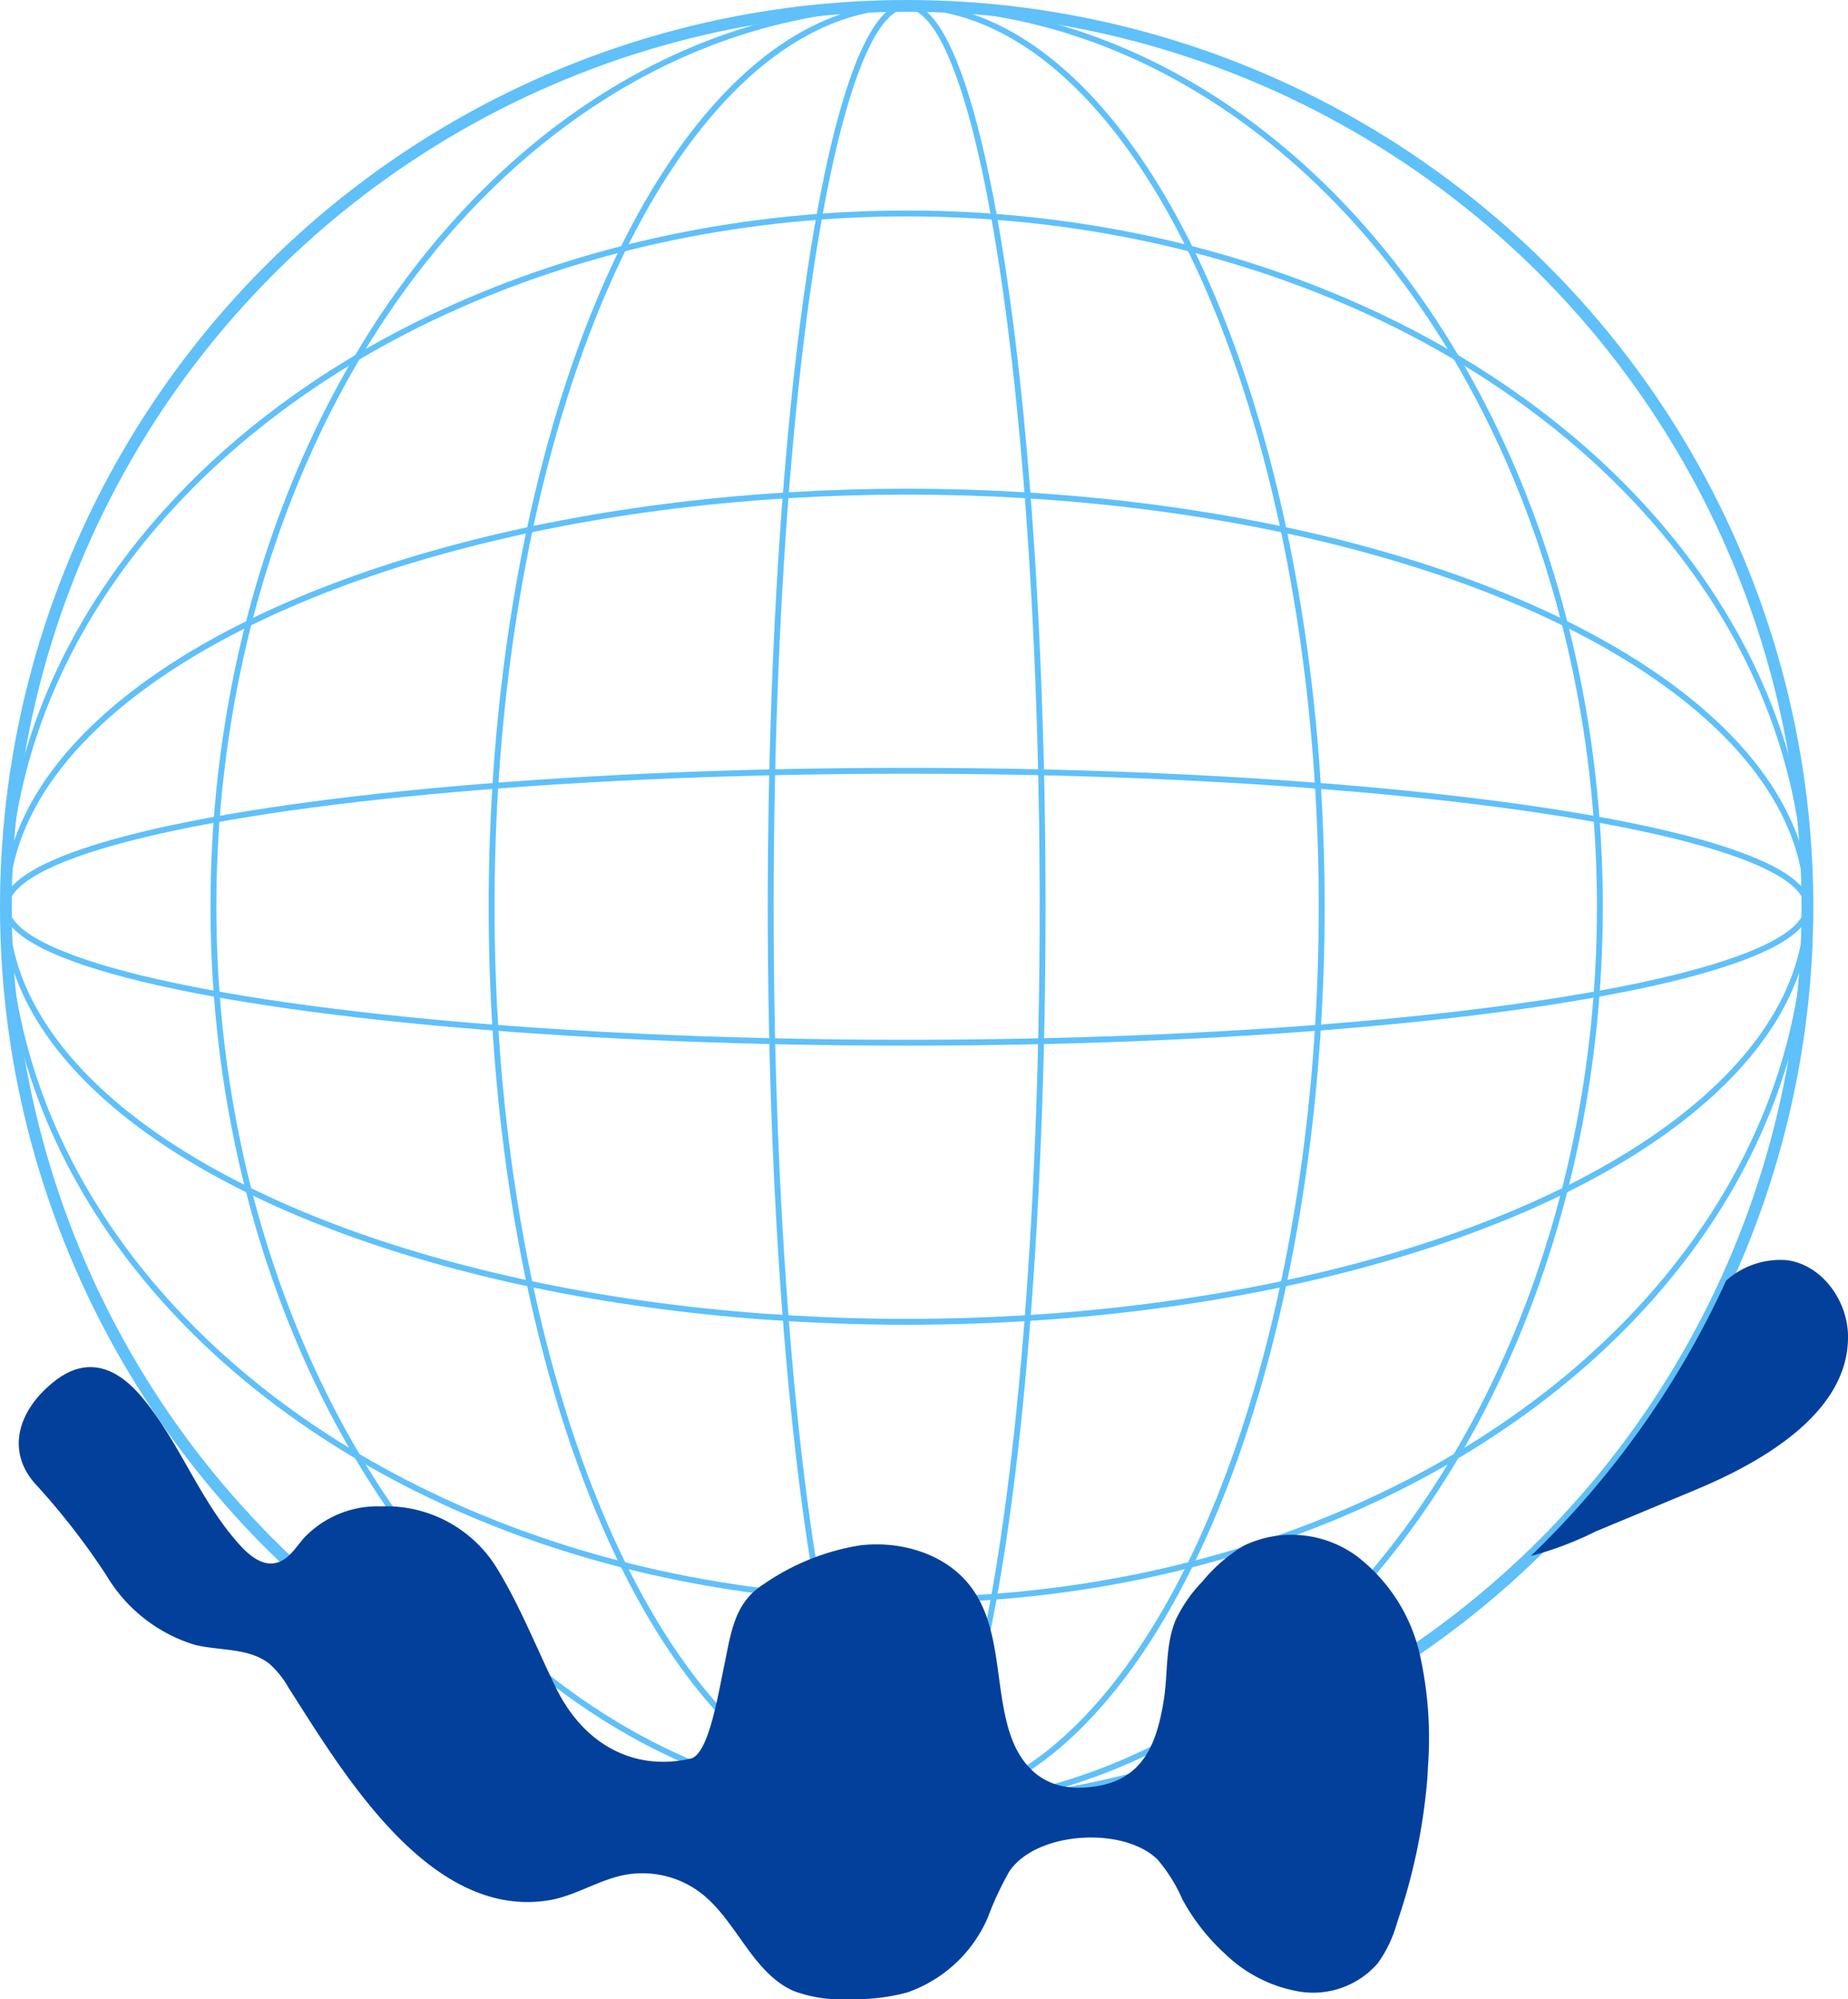 <svg xmlns="http://www.w3.org/2000/svg" width="157.198" height="170.034" viewBox="0 0 157.198 170.034">
  <g id="Group_1368" data-name="Group 1368" transform="translate(-7636.5 -4688.813)">
    <g id="Group_1368-2" data-name="Group 1368" transform="translate(7637 4689.313)">
      <g id="Group_187" data-name="Group 187">
        <g id="Group_186" data-name="Group 186">
          <circle id="Ellipse_1" data-name="Ellipse 1" cx="76.624" cy="76.624" r="76.624" fill="none" stroke="#5fc0fa" stroke-miterlimit="10" stroke-width="1"/>
          <g id="Group_185" data-name="Group 185">
            <g id="Group_183" data-name="Group 183">
              <circle id="Ellipse_2" data-name="Ellipse 2" cx="76.624" cy="76.624" r="76.624" fill="none" stroke="#5fc0fa" stroke-miterlimit="10" stroke-width="0.5"/>
              <ellipse id="Ellipse_3" data-name="Ellipse 3" cx="58.968" cy="76.624" rx="58.968" ry="76.624" transform="translate(17.656)" fill="none" stroke="#5fc0fa" stroke-miterlimit="10" stroke-width="0.5"/>
              <ellipse id="Ellipse_4" data-name="Ellipse 4" cx="35.305" cy="76.624" rx="35.305" ry="76.624" transform="translate(41.318)" fill="none" stroke="#5fc0fa" stroke-miterlimit="10" stroke-width="0.5"/>
              <ellipse id="Ellipse_5" data-name="Ellipse 5" cx="11.565" cy="76.624" rx="11.565" ry="76.624" transform="translate(65.059)" fill="none" stroke="#5fc0fa" stroke-miterlimit="10" stroke-width="0.5"/>
            </g>
            <g id="Group_184" data-name="Group 184">
              <circle id="Ellipse_6" data-name="Ellipse 6" cx="76.624" cy="76.624" r="76.624" fill="none" stroke="#5fc0fa" stroke-miterlimit="10" stroke-width="0.5"/>
              <ellipse id="Ellipse_7" data-name="Ellipse 7" cx="76.624" cy="58.968" rx="76.624" ry="58.968" transform="translate(0 17.656)" fill="none" stroke="#5fc0fa" stroke-miterlimit="10" stroke-width="0.5"/>
              <ellipse id="Ellipse_8" data-name="Ellipse 8" cx="76.624" cy="35.305" rx="76.624" ry="35.305" transform="translate(0 41.318)" fill="none" stroke="#5fc0fa" stroke-miterlimit="10" stroke-width="0.5"/>
              <ellipse id="Ellipse_9" data-name="Ellipse 9" cx="76.624" cy="11.565" rx="76.624" ry="11.565" transform="translate(0 65.059)" fill="none" stroke="#5fc0fa" stroke-miterlimit="10" stroke-width="0.5"/>
            </g>
          </g>
        </g>
      </g>
    </g>
    <g id="Group_1369" data-name="Group 1369" transform="translate(7638.093 4805.093)">
      <g id="Group_189" data-name="Group 189">
        <path id="Path_145" data-name="Path 145" d="M144.016,90.812l-.037.771a50.166,50.166,0,0,1-2.572,12.384,10.913,10.913,0,0,1-1.659,3.506,7.29,7.29,0,0,1-6.557,2.423,11.95,11.95,0,0,1-6.427-3.224,17.757,17.757,0,0,1-3.639-4.648,13.563,13.563,0,0,0-2.095-3.364c-2.884-2.856-10.323-2.426-12.626,1.006a27.418,27.418,0,0,0-1.838,3.945,11.608,11.608,0,0,1-6.842,6.341,16.95,16.95,0,0,1-4.936.566,11.423,11.423,0,0,1-4.744-.7c-3.543-1.581-4.837-6.025-7.931-8.368a8.2,8.2,0,0,0-6.461-1.488c-2.213.436-4.178,1.782-6.4,2.148-10.224,1.677-17.629-11.016-22.184-18.124a7.888,7.888,0,0,0-1.581-1.971c-1.721-1.389-4.2-1.108-6.35-1.625A13.224,13.224,0,0,1,31.6,74.473a60.781,60.781,0,0,0-6.146-7.888c-2.423-2.85-1.266-6.285,1.767-8.646,2.924-2.278,5.465-.928,7.393,1.371,3.268,3.905,4.831,8.658,8.268,12.508.817.916,1.915,1.863,3.116,1.606,1.064-.226,1.686-1.29,2.4-2.114a8.6,8.6,0,0,1,6.582-2.7,11.037,11.037,0,0,1,9.862,5.292c1.953,3.2,3.342,6.734,4.991,10.116,2.352,4.821,6.619,7.145,11.453,6.05,1.519-.343,2.308-5.2,2.906-8.1.566-2.754.876-5.2,3.323-6.743a19.965,19.965,0,0,1,8.194-3.3c3.5-.418,7.349.73,9.457,3.565,2.485,3.345,2.015,7.968,3.156,11.979.925,3.249,3,5.233,6.378,5.059,4.7-.235,6.18-3.122,6.857-7.513.35-2.253.121-4.632,1-6.737A12.147,12.147,0,0,1,124.833,75a13.685,13.685,0,0,1,3.506-3.039,9.373,9.373,0,0,1,9.683.925,14.641,14.641,0,0,1,5.347,8.5A32.849,32.849,0,0,1,144.016,90.812Z" transform="translate(-24.145 -56.764)" fill="#03409b"/>
      </g>
    </g>
    <path id="Path_1010" data-name="Path 1010" d="M87.484,53.855a6.916,6.916,0,0,0-5.159,1.739A76.742,76.742,0,0,1,65.711,79.013a28.339,28.339,0,0,0,5.5-2.079q4.229-1.759,8.454-3.522c5.307-2.209,13.149-6.43,13.025-13.164C92.636,57.252,90.455,54.241,87.484,53.855Z" transform="translate(7701.008 4742.142)" fill="#03409b"/>
  </g>
</svg>
